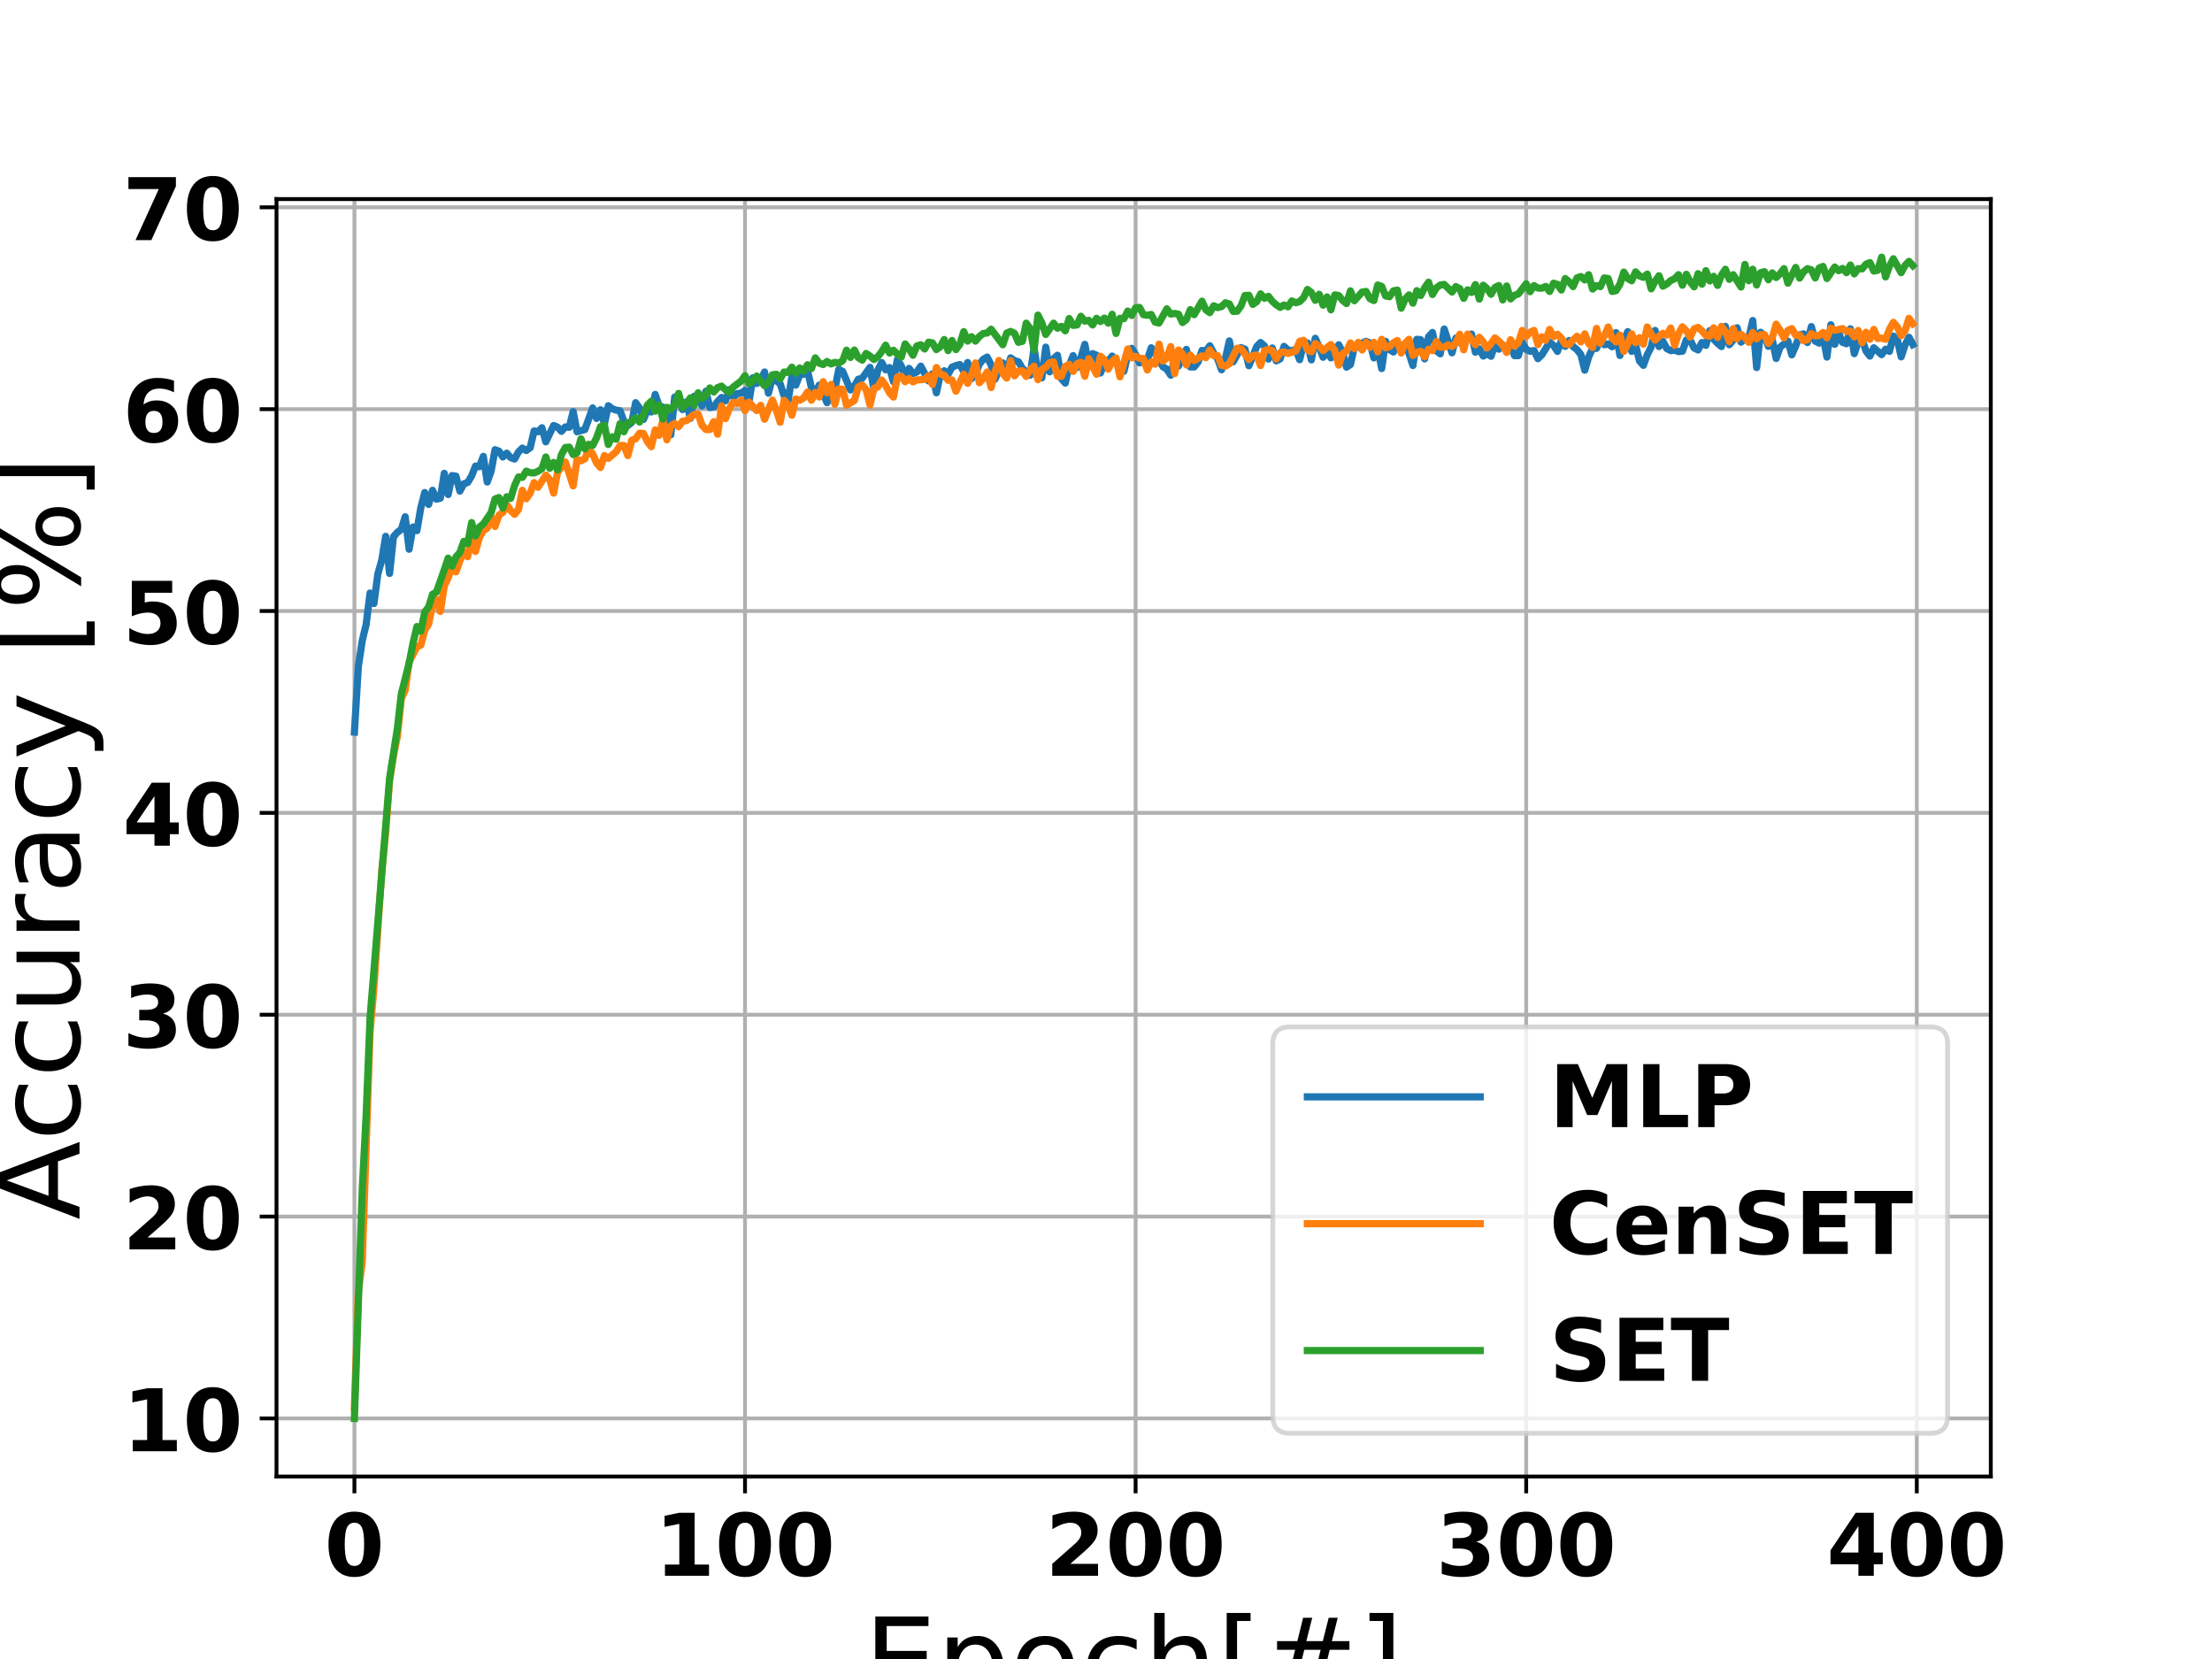 <?xml version="1.0" encoding="utf-8" standalone="no"?>
<!DOCTYPE svg PUBLIC "-//W3C//DTD SVG 1.1//EN"
  "http://www.w3.org/Graphics/SVG/1.1/DTD/svg11.dtd">
<!-- Created with matplotlib (https://matplotlib.org/) -->
<svg height="345.6pt" version="1.1" viewBox="0 0 460.8 345.6" width="460.8pt" xmlns="http://www.w3.org/2000/svg" xmlns:xlink="http://www.w3.org/1999/xlink">
 <defs>
  <style type="text/css">
*{stroke-linecap:butt;stroke-linejoin:round;}
  </style>
 </defs>
 <g id="figure_1">
  <g id="patch_1">
   <path d="M 0 345.6 
L 460.8 345.6 
L 460.8 0 
L 0 0 
z
" style="fill:#ffffff;"/>
  </g>
  <g id="axes_1">
   <g id="patch_2">
    <path d="M 57.6 307.584 
L 414.72 307.584 
L 414.72 41.472 
L 57.6 41.472 
z
" style="fill:#ffffff;"/>
   </g>
   <g id="matplotlib.axis_1">
    <g id="xtick_1">
     <g id="line2d_1">
      <path clip-path="url(#p69443c803a)" d="M 73.833 307.584 
L 73.833 41.472 
" style="fill:none;stroke:#b0b0b0;stroke-linecap:square;stroke-width:0.8;"/>
     </g>
     <g id="line2d_2">
      <defs>
       <path d="M 0 0 
L 0 3.5 
" id="m9cb39e1dfe" style="stroke:#000000;stroke-width:0.8;"/>
      </defs>
      <g>
       <use style="stroke:#000000;stroke-width:0.8;" x="73.833" xlink:href="#m9cb39e1dfe" y="307.584"/>
      </g>
     </g>
     <g id="text_1">
      <!-- 0 -->
      <defs>
       <path d="M 46 36.531 
Q 46 50.203 43.438 55.781 
Q 40.875 61.375 34.812 61.375 
Q 28.766 61.375 26.172 55.781 
Q 23.578 50.203 23.578 36.531 
Q 23.578 22.703 26.172 17.031 
Q 28.766 11.375 34.812 11.375 
Q 40.828 11.375 43.406 17.031 
Q 46 22.703 46 36.531 
z
M 64.797 36.375 
Q 64.797 18.266 56.984 8.422 
Q 49.172 -1.422 34.812 -1.422 
Q 20.406 -1.422 12.594 8.422 
Q 4.781 18.266 4.781 36.375 
Q 4.781 54.547 12.594 64.375 
Q 20.406 74.219 34.812 74.219 
Q 49.172 74.219 56.984 64.375 
Q 64.797 54.547 64.797 36.375 
z
" id="DejaVuSans-Bold-48"/>
      </defs>
      <g transform="translate(67.571 328.261)scale(0.18 -0.18)">
       <use xlink:href="#DejaVuSans-Bold-48"/>
      </g>
     </g>
    </g>
    <g id="xtick_2">
     <g id="line2d_3">
      <path clip-path="url(#p69443c803a)" d="M 155.2 307.584 
L 155.2 41.472 
" style="fill:none;stroke:#b0b0b0;stroke-linecap:square;stroke-width:0.8;"/>
     </g>
     <g id="line2d_4">
      <g>
       <use style="stroke:#000000;stroke-width:0.8;" x="155.2" xlink:href="#m9cb39e1dfe" y="307.584"/>
      </g>
     </g>
     <g id="text_2">
      <!-- 100 -->
      <defs>
       <path d="M 11.719 12.984 
L 28.328 12.984 
L 28.328 60.109 
L 11.281 56.594 
L 11.281 69.391 
L 28.219 72.906 
L 46.094 72.906 
L 46.094 12.984 
L 62.703 12.984 
L 62.703 0 
L 11.719 0 
z
" id="DejaVuSans-Bold-49"/>
      </defs>
      <g transform="translate(136.414 328.261)scale(0.18 -0.18)">
       <use xlink:href="#DejaVuSans-Bold-49"/>
       <use x="69.58" xlink:href="#DejaVuSans-Bold-48"/>
       <use x="139.16" xlink:href="#DejaVuSans-Bold-48"/>
      </g>
     </g>
    </g>
    <g id="xtick_3">
     <g id="line2d_5">
      <path clip-path="url(#p69443c803a)" d="M 236.567 307.584 
L 236.567 41.472 
" style="fill:none;stroke:#b0b0b0;stroke-linecap:square;stroke-width:0.8;"/>
     </g>
     <g id="line2d_6">
      <g>
       <use style="stroke:#000000;stroke-width:0.8;" x="236.567" xlink:href="#m9cb39e1dfe" y="307.584"/>
      </g>
     </g>
     <g id="text_3">
      <!-- 200 -->
      <defs>
       <path d="M 28.812 13.812 
L 60.891 13.812 
L 60.891 0 
L 7.906 0 
L 7.906 13.812 
L 34.516 37.312 
Q 38.094 40.531 39.797 43.609 
Q 41.5 46.688 41.5 50 
Q 41.5 55.125 38.062 58.25 
Q 34.625 61.375 28.906 61.375 
Q 24.516 61.375 19.281 59.5 
Q 14.062 57.625 8.109 53.906 
L 8.109 69.922 
Q 14.453 72.016 20.656 73.109 
Q 26.859 74.219 32.812 74.219 
Q 45.906 74.219 53.156 68.453 
Q 60.406 62.703 60.406 52.391 
Q 60.406 46.438 57.328 41.281 
Q 54.25 36.141 44.391 27.484 
z
" id="DejaVuSans-Bold-50"/>
      </defs>
      <g transform="translate(217.781 328.261)scale(0.18 -0.18)">
       <use xlink:href="#DejaVuSans-Bold-50"/>
       <use x="69.58" xlink:href="#DejaVuSans-Bold-48"/>
       <use x="139.16" xlink:href="#DejaVuSans-Bold-48"/>
      </g>
     </g>
    </g>
    <g id="xtick_4">
     <g id="line2d_7">
      <path clip-path="url(#p69443c803a)" d="M 317.934 307.584 
L 317.934 41.472 
" style="fill:none;stroke:#b0b0b0;stroke-linecap:square;stroke-width:0.8;"/>
     </g>
     <g id="line2d_8">
      <g>
       <use style="stroke:#000000;stroke-width:0.8;" x="317.934" xlink:href="#m9cb39e1dfe" y="307.584"/>
      </g>
     </g>
     <g id="text_4">
      <!-- 300 -->
      <defs>
       <path d="M 46.578 39.312 
Q 53.953 37.406 57.781 32.688 
Q 61.625 27.984 61.625 20.703 
Q 61.625 9.859 53.312 4.219 
Q 45.016 -1.422 29.109 -1.422 
Q 23.484 -1.422 17.844 -0.516 
Q 12.203 0.391 6.688 2.203 
L 6.688 16.703 
Q 11.969 14.062 17.156 12.719 
Q 22.359 11.375 27.391 11.375 
Q 34.859 11.375 38.844 13.953 
Q 42.828 16.547 42.828 21.391 
Q 42.828 26.375 38.75 28.938 
Q 34.672 31.5 26.703 31.5 
L 19.188 31.5 
L 19.188 43.609 
L 27.094 43.609 
Q 34.188 43.609 37.641 45.828 
Q 41.109 48.047 41.109 52.594 
Q 41.109 56.781 37.734 59.078 
Q 34.375 61.375 28.219 61.375 
Q 23.688 61.375 19.047 60.344 
Q 14.406 59.328 9.812 57.328 
L 9.812 71.094 
Q 15.375 72.656 20.844 73.438 
Q 26.312 74.219 31.594 74.219 
Q 45.797 74.219 52.844 69.547 
Q 59.906 64.891 59.906 55.516 
Q 59.906 49.125 56.531 45.047 
Q 53.172 40.969 46.578 39.312 
z
" id="DejaVuSans-Bold-51"/>
      </defs>
      <g transform="translate(299.148 328.261)scale(0.18 -0.18)">
       <use xlink:href="#DejaVuSans-Bold-51"/>
       <use x="69.58" xlink:href="#DejaVuSans-Bold-48"/>
       <use x="139.16" xlink:href="#DejaVuSans-Bold-48"/>
      </g>
     </g>
    </g>
    <g id="xtick_5">
     <g id="line2d_9">
      <path clip-path="url(#p69443c803a)" d="M 399.301 307.584 
L 399.301 41.472 
" style="fill:none;stroke:#b0b0b0;stroke-linecap:square;stroke-width:0.8;"/>
     </g>
     <g id="line2d_10">
      <g>
       <use style="stroke:#000000;stroke-width:0.8;" x="399.301" xlink:href="#m9cb39e1dfe" y="307.584"/>
      </g>
     </g>
     <g id="text_5">
      <!-- 400 -->
      <defs>
       <path d="M 36.812 57.422 
L 16.219 26.906 
L 36.812 26.906 
z
M 33.688 72.906 
L 54.594 72.906 
L 54.594 26.906 
L 64.984 26.906 
L 64.984 13.281 
L 54.594 13.281 
L 54.594 0 
L 36.812 0 
L 36.812 13.281 
L 4.5 13.281 
L 4.5 29.391 
z
" id="DejaVuSans-Bold-52"/>
      </defs>
      <g transform="translate(380.515 328.261)scale(0.18 -0.18)">
       <use xlink:href="#DejaVuSans-Bold-52"/>
       <use x="69.58" xlink:href="#DejaVuSans-Bold-48"/>
       <use x="139.16" xlink:href="#DejaVuSans-Bold-48"/>
      </g>
     </g>
    </g>
    <g id="text_6">
     <!-- Epoch[#] -->
     <defs>
      <path d="M 9.812 72.906 
L 55.906 72.906 
L 55.906 64.594 
L 19.672 64.594 
L 19.672 43.016 
L 54.391 43.016 
L 54.391 34.719 
L 19.672 34.719 
L 19.672 8.297 
L 56.781 8.297 
L 56.781 0 
L 9.812 0 
z
" id="DejaVuSans-69"/>
      <path d="M 18.109 8.203 
L 18.109 -20.797 
L 9.078 -20.797 
L 9.078 54.688 
L 18.109 54.688 
L 18.109 46.391 
Q 20.953 51.266 25.266 53.625 
Q 29.594 56 35.594 56 
Q 45.562 56 51.781 48.094 
Q 58.016 40.188 58.016 27.297 
Q 58.016 14.406 51.781 6.484 
Q 45.562 -1.422 35.594 -1.422 
Q 29.594 -1.422 25.266 0.953 
Q 20.953 3.328 18.109 8.203 
z
M 48.688 27.297 
Q 48.688 37.203 44.609 42.844 
Q 40.531 48.484 33.406 48.484 
Q 26.266 48.484 22.188 42.844 
Q 18.109 37.203 18.109 27.297 
Q 18.109 17.391 22.188 11.75 
Q 26.266 6.109 33.406 6.109 
Q 40.531 6.109 44.609 11.75 
Q 48.688 17.391 48.688 27.297 
z
" id="DejaVuSans-112"/>
      <path d="M 30.609 48.391 
Q 23.391 48.391 19.188 42.75 
Q 14.984 37.109 14.984 27.297 
Q 14.984 17.484 19.156 11.844 
Q 23.344 6.203 30.609 6.203 
Q 37.797 6.203 41.984 11.859 
Q 46.188 17.531 46.188 27.297 
Q 46.188 37.016 41.984 42.703 
Q 37.797 48.391 30.609 48.391 
z
M 30.609 56 
Q 42.328 56 49.016 48.375 
Q 55.719 40.766 55.719 27.297 
Q 55.719 13.875 49.016 6.219 
Q 42.328 -1.422 30.609 -1.422 
Q 18.844 -1.422 12.172 6.219 
Q 5.516 13.875 5.516 27.297 
Q 5.516 40.766 12.172 48.375 
Q 18.844 56 30.609 56 
z
" id="DejaVuSans-111"/>
      <path d="M 48.781 52.594 
L 48.781 44.188 
Q 44.969 46.297 41.141 47.344 
Q 37.312 48.391 33.406 48.391 
Q 24.656 48.391 19.812 42.844 
Q 14.984 37.312 14.984 27.297 
Q 14.984 17.281 19.812 11.734 
Q 24.656 6.203 33.406 6.203 
Q 37.312 6.203 41.141 7.25 
Q 44.969 8.297 48.781 10.406 
L 48.781 2.094 
Q 45.016 0.344 40.984 -0.531 
Q 36.969 -1.422 32.422 -1.422 
Q 20.062 -1.422 12.781 6.344 
Q 5.516 14.109 5.516 27.297 
Q 5.516 40.672 12.859 48.328 
Q 20.219 56 33.016 56 
Q 37.156 56 41.109 55.141 
Q 45.062 54.297 48.781 52.594 
z
" id="DejaVuSans-99"/>
      <path d="M 54.891 33.016 
L 54.891 0 
L 45.906 0 
L 45.906 32.719 
Q 45.906 40.484 42.875 44.328 
Q 39.844 48.188 33.797 48.188 
Q 26.516 48.188 22.312 43.547 
Q 18.109 38.922 18.109 30.906 
L 18.109 0 
L 9.078 0 
L 9.078 75.984 
L 18.109 75.984 
L 18.109 46.188 
Q 21.344 51.125 25.703 53.562 
Q 30.078 56 35.797 56 
Q 45.219 56 50.047 50.172 
Q 54.891 44.344 54.891 33.016 
z
" id="DejaVuSans-104"/>
      <path d="M 8.594 75.984 
L 29.297 75.984 
L 29.297 69 
L 17.578 69 
L 17.578 -6.203 
L 29.297 -6.203 
L 29.297 -13.188 
L 8.594 -13.188 
z
" id="DejaVuSans-91"/>
      <path d="M 51.125 44 
L 36.922 44 
L 32.812 27.688 
L 47.125 27.688 
z
M 43.797 71.781 
L 38.719 51.516 
L 52.984 51.516 
L 58.109 71.781 
L 65.922 71.781 
L 60.891 51.516 
L 76.125 51.516 
L 76.125 44 
L 58.984 44 
L 54.984 27.688 
L 70.516 27.688 
L 70.516 20.219 
L 53.078 20.219 
L 48 0 
L 40.188 0 
L 45.219 20.219 
L 30.906 20.219 
L 25.875 0 
L 18.016 0 
L 23.094 20.219 
L 7.719 20.219 
L 7.719 27.688 
L 24.906 27.688 
L 29 44 
L 13.281 44 
L 13.281 51.516 
L 30.906 51.516 
L 35.891 71.781 
z
" id="DejaVuSans-35"/>
      <path d="M 30.422 75.984 
L 30.422 -13.188 
L 9.719 -13.188 
L 9.719 -6.203 
L 21.391 -6.203 
L 21.391 69 
L 9.719 69 
L 9.719 75.984 
z
" id="DejaVuSans-93"/>
     </defs>
     <g transform="translate(179.994 354.241)scale(0.24 -0.24)">
      <use xlink:href="#DejaVuSans-69"/>
      <use x="63.184" xlink:href="#DejaVuSans-112"/>
      <use x="126.66" xlink:href="#DejaVuSans-111"/>
      <use x="187.842" xlink:href="#DejaVuSans-99"/>
      <use x="242.822" xlink:href="#DejaVuSans-104"/>
      <use x="306.201" xlink:href="#DejaVuSans-91"/>
      <use x="345.215" xlink:href="#DejaVuSans-35"/>
      <use x="429.004" xlink:href="#DejaVuSans-93"/>
     </g>
    </g>
   </g>
   <g id="matplotlib.axis_2">
    <g id="ytick_1">
     <g id="line2d_11">
      <path clip-path="url(#p69443c803a)" d="M 57.6 295.488 
L 414.72 295.488 
" style="fill:none;stroke:#b0b0b0;stroke-linecap:square;stroke-width:0.8;"/>
     </g>
     <g id="line2d_12">
      <defs>
       <path d="M 0 0 
L -3.5 0 
" id="m681d3b49aa" style="stroke:#000000;stroke-width:0.8;"/>
      </defs>
      <g>
       <use style="stroke:#000000;stroke-width:0.8;" x="57.6" xlink:href="#m681d3b49aa" y="295.488"/>
      </g>
     </g>
     <g id="text_7">
      <!-- 10 -->
      <g transform="translate(25.552 302.327)scale(0.18 -0.18)">
       <use xlink:href="#DejaVuSans-Bold-49"/>
       <use x="69.58" xlink:href="#DejaVuSans-Bold-48"/>
      </g>
     </g>
    </g>
    <g id="ytick_2">
     <g id="line2d_13">
      <path clip-path="url(#p69443c803a)" d="M 57.6 253.437 
L 414.72 253.437 
" style="fill:none;stroke:#b0b0b0;stroke-linecap:square;stroke-width:0.8;"/>
     </g>
     <g id="line2d_14">
      <g>
       <use style="stroke:#000000;stroke-width:0.8;" x="57.6" xlink:href="#m681d3b49aa" y="253.437"/>
      </g>
     </g>
     <g id="text_8">
      <!-- 20 -->
      <g transform="translate(25.552 260.275)scale(0.18 -0.18)">
       <use xlink:href="#DejaVuSans-Bold-50"/>
       <use x="69.58" xlink:href="#DejaVuSans-Bold-48"/>
      </g>
     </g>
    </g>
    <g id="ytick_3">
     <g id="line2d_15">
      <path clip-path="url(#p69443c803a)" d="M 57.6 211.386 
L 414.72 211.386 
" style="fill:none;stroke:#b0b0b0;stroke-linecap:square;stroke-width:0.8;"/>
     </g>
     <g id="line2d_16">
      <g>
       <use style="stroke:#000000;stroke-width:0.8;" x="57.6" xlink:href="#m681d3b49aa" y="211.386"/>
      </g>
     </g>
     <g id="text_9">
      <!-- 30 -->
      <g transform="translate(25.552 218.224)scale(0.18 -0.18)">
       <use xlink:href="#DejaVuSans-Bold-51"/>
       <use x="69.58" xlink:href="#DejaVuSans-Bold-48"/>
      </g>
     </g>
    </g>
    <g id="ytick_4">
     <g id="line2d_17">
      <path clip-path="url(#p69443c803a)" d="M 57.6 169.335 
L 414.72 169.335 
" style="fill:none;stroke:#b0b0b0;stroke-linecap:square;stroke-width:0.8;"/>
     </g>
     <g id="line2d_18">
      <g>
       <use style="stroke:#000000;stroke-width:0.8;" x="57.6" xlink:href="#m681d3b49aa" y="169.335"/>
      </g>
     </g>
     <g id="text_10">
      <!-- 40 -->
      <g transform="translate(25.552 176.173)scale(0.18 -0.18)">
       <use xlink:href="#DejaVuSans-Bold-52"/>
       <use x="69.58" xlink:href="#DejaVuSans-Bold-48"/>
      </g>
     </g>
    </g>
    <g id="ytick_5">
     <g id="line2d_19">
      <path clip-path="url(#p69443c803a)" d="M 57.6 127.284 
L 414.72 127.284 
" style="fill:none;stroke:#b0b0b0;stroke-linecap:square;stroke-width:0.8;"/>
     </g>
     <g id="line2d_20">
      <g>
       <use style="stroke:#000000;stroke-width:0.8;" x="57.6" xlink:href="#m681d3b49aa" y="127.284"/>
      </g>
     </g>
     <g id="text_11">
      <!-- 50 -->
      <defs>
       <path d="M 10.594 72.906 
L 57.328 72.906 
L 57.328 59.078 
L 25.594 59.078 
L 25.594 47.797 
Q 27.734 48.391 29.906 48.703 
Q 32.078 49.031 34.422 49.031 
Q 47.75 49.031 55.172 42.359 
Q 62.594 35.688 62.594 23.781 
Q 62.594 11.969 54.516 5.266 
Q 46.438 -1.422 32.078 -1.422 
Q 25.875 -1.422 19.797 -0.219 
Q 13.719 0.984 7.719 3.422 
L 7.719 18.219 
Q 13.672 14.797 19.016 13.078 
Q 24.359 11.375 29.109 11.375 
Q 35.938 11.375 39.859 14.719 
Q 43.797 18.062 43.797 23.781 
Q 43.797 29.547 39.859 32.859 
Q 35.938 36.188 29.109 36.188 
Q 25.047 36.188 20.453 35.125 
Q 15.875 34.078 10.594 31.891 
z
" id="DejaVuSans-Bold-53"/>
      </defs>
      <g transform="translate(25.552 134.122)scale(0.18 -0.18)">
       <use xlink:href="#DejaVuSans-Bold-53"/>
       <use x="69.58" xlink:href="#DejaVuSans-Bold-48"/>
      </g>
     </g>
    </g>
    <g id="ytick_6">
     <g id="line2d_21">
      <path clip-path="url(#p69443c803a)" d="M 57.6 85.232 
L 414.72 85.232 
" style="fill:none;stroke:#b0b0b0;stroke-linecap:square;stroke-width:0.8;"/>
     </g>
     <g id="line2d_22">
      <g>
       <use style="stroke:#000000;stroke-width:0.8;" x="57.6" xlink:href="#m681d3b49aa" y="85.232"/>
      </g>
     </g>
     <g id="text_12">
      <!-- 60 -->
      <defs>
       <path d="M 36.188 35.984 
Q 31.25 35.984 28.781 32.781 
Q 26.312 29.594 26.312 23.188 
Q 26.312 16.797 28.781 13.594 
Q 31.25 10.406 36.188 10.406 
Q 41.156 10.406 43.625 13.594 
Q 46.094 16.797 46.094 23.188 
Q 46.094 29.594 43.625 32.781 
Q 41.156 35.984 36.188 35.984 
z
M 59.422 71 
L 59.422 57.516 
Q 54.781 59.719 50.672 60.766 
Q 46.578 61.812 42.672 61.812 
Q 34.281 61.812 29.594 57.141 
Q 24.906 52.484 24.125 43.312 
Q 27.344 45.703 31.094 46.891 
Q 34.859 48.094 39.312 48.094 
Q 50.484 48.094 57.344 41.547 
Q 64.203 35.016 64.203 24.422 
Q 64.203 12.703 56.531 5.641 
Q 48.875 -1.422 35.984 -1.422 
Q 21.781 -1.422 13.984 8.172 
Q 6.203 17.781 6.203 35.406 
Q 6.203 53.469 15.312 63.797 
Q 24.422 74.125 40.281 74.125 
Q 45.312 74.125 50.047 73.344 
Q 54.781 72.562 59.422 71 
z
" id="DejaVuSans-Bold-54"/>
      </defs>
      <g transform="translate(25.552 92.071)scale(0.18 -0.18)">
       <use xlink:href="#DejaVuSans-Bold-54"/>
       <use x="69.58" xlink:href="#DejaVuSans-Bold-48"/>
      </g>
     </g>
    </g>
    <g id="ytick_7">
     <g id="line2d_23">
      <path clip-path="url(#p69443c803a)" d="M 57.6 43.181 
L 414.72 43.181 
" style="fill:none;stroke:#b0b0b0;stroke-linecap:square;stroke-width:0.8;"/>
     </g>
     <g id="line2d_24">
      <g>
       <use style="stroke:#000000;stroke-width:0.8;" x="57.6" xlink:href="#m681d3b49aa" y="43.181"/>
      </g>
     </g>
     <g id="text_13">
      <!-- 70 -->
      <defs>
       <path d="M 6.688 72.906 
L 61.625 72.906 
L 61.625 62.312 
L 33.203 0 
L 14.891 0 
L 41.797 59.078 
L 6.688 59.078 
z
" id="DejaVuSans-Bold-55"/>
      </defs>
      <g transform="translate(25.552 50.02)scale(0.18 -0.18)">
       <use xlink:href="#DejaVuSans-Bold-55"/>
       <use x="69.58" xlink:href="#DejaVuSans-Bold-48"/>
      </g>
     </g>
    </g>
    <g id="text_14">
     <!-- Accuracy [%] -->
     <defs>
      <path d="M 34.188 63.188 
L 20.797 26.906 
L 47.609 26.906 
z
M 28.609 72.906 
L 39.797 72.906 
L 67.578 0 
L 57.328 0 
L 50.688 18.703 
L 17.828 18.703 
L 11.188 0 
L 0.781 0 
z
" id="DejaVuSans-65"/>
      <path d="M 8.5 21.578 
L 8.5 54.688 
L 17.484 54.688 
L 17.484 21.922 
Q 17.484 14.156 20.5 10.266 
Q 23.531 6.391 29.594 6.391 
Q 36.859 6.391 41.078 11.031 
Q 45.312 15.672 45.312 23.688 
L 45.312 54.688 
L 54.297 54.688 
L 54.297 0 
L 45.312 0 
L 45.312 8.406 
Q 42.047 3.422 37.719 1 
Q 33.406 -1.422 27.688 -1.422 
Q 18.266 -1.422 13.375 4.438 
Q 8.5 10.297 8.5 21.578 
z
M 31.109 56 
z
" id="DejaVuSans-117"/>
      <path d="M 41.109 46.297 
Q 39.594 47.172 37.812 47.578 
Q 36.031 48 33.891 48 
Q 26.266 48 22.188 43.047 
Q 18.109 38.094 18.109 28.812 
L 18.109 0 
L 9.078 0 
L 9.078 54.688 
L 18.109 54.688 
L 18.109 46.188 
Q 20.953 51.172 25.484 53.578 
Q 30.031 56 36.531 56 
Q 37.453 56 38.578 55.875 
Q 39.703 55.766 41.062 55.516 
z
" id="DejaVuSans-114"/>
      <path d="M 34.281 27.484 
Q 23.391 27.484 19.188 25 
Q 14.984 22.516 14.984 16.5 
Q 14.984 11.719 18.141 8.906 
Q 21.297 6.109 26.703 6.109 
Q 34.188 6.109 38.703 11.406 
Q 43.219 16.703 43.219 25.484 
L 43.219 27.484 
z
M 52.203 31.203 
L 52.203 0 
L 43.219 0 
L 43.219 8.297 
Q 40.141 3.328 35.547 0.953 
Q 30.953 -1.422 24.312 -1.422 
Q 15.922 -1.422 10.953 3.297 
Q 6 8.016 6 15.922 
Q 6 25.141 12.172 29.828 
Q 18.359 34.516 30.609 34.516 
L 43.219 34.516 
L 43.219 35.406 
Q 43.219 41.609 39.141 45 
Q 35.062 48.391 27.688 48.391 
Q 23 48.391 18.547 47.266 
Q 14.109 46.141 10.016 43.891 
L 10.016 52.203 
Q 14.938 54.109 19.578 55.047 
Q 24.219 56 28.609 56 
Q 40.484 56 46.344 49.844 
Q 52.203 43.703 52.203 31.203 
z
" id="DejaVuSans-97"/>
      <path d="M 32.172 -5.078 
Q 28.375 -14.844 24.75 -17.812 
Q 21.141 -20.797 15.094 -20.797 
L 7.906 -20.797 
L 7.906 -13.281 
L 13.188 -13.281 
Q 16.891 -13.281 18.938 -11.516 
Q 21 -9.766 23.484 -3.219 
L 25.094 0.875 
L 2.984 54.688 
L 12.5 54.688 
L 29.594 11.922 
L 46.688 54.688 
L 56.203 54.688 
z
" id="DejaVuSans-121"/>
      <path id="DejaVuSans-32"/>
      <path d="M 72.703 32.078 
Q 68.453 32.078 66.031 28.469 
Q 63.625 24.859 63.625 18.406 
Q 63.625 12.062 66.031 8.422 
Q 68.453 4.781 72.703 4.781 
Q 76.859 4.781 79.266 8.422 
Q 81.688 12.062 81.688 18.406 
Q 81.688 24.812 79.266 28.438 
Q 76.859 32.078 72.703 32.078 
z
M 72.703 38.281 
Q 80.422 38.281 84.953 32.906 
Q 89.5 27.547 89.5 18.406 
Q 89.5 9.281 84.938 3.922 
Q 80.375 -1.422 72.703 -1.422 
Q 64.891 -1.422 60.344 3.922 
Q 55.812 9.281 55.812 18.406 
Q 55.812 27.594 60.375 32.938 
Q 64.938 38.281 72.703 38.281 
z
M 22.312 68.016 
Q 18.109 68.016 15.688 64.375 
Q 13.281 60.75 13.281 54.391 
Q 13.281 47.953 15.672 44.328 
Q 18.062 40.719 22.312 40.719 
Q 26.562 40.719 28.969 44.328 
Q 31.391 47.953 31.391 54.391 
Q 31.391 60.688 28.953 64.344 
Q 26.516 68.016 22.312 68.016 
z
M 66.406 74.219 
L 74.219 74.219 
L 28.609 -1.422 
L 20.797 -1.422 
z
M 22.312 74.219 
Q 30.031 74.219 34.609 68.875 
Q 39.203 63.531 39.203 54.391 
Q 39.203 45.172 34.641 39.844 
Q 30.078 34.516 22.312 34.516 
Q 14.547 34.516 10.031 39.859 
Q 5.516 45.219 5.516 54.391 
Q 5.516 63.484 10.047 68.844 
Q 14.594 74.219 22.312 74.219 
z
" id="DejaVuSans-37"/>
     </defs>
     <g transform="translate(16.561 254.103)rotate(-90)scale(0.24 -0.24)">
      <use xlink:href="#DejaVuSans-65"/>
      <use x="68.393" xlink:href="#DejaVuSans-99"/>
      <use x="123.373" xlink:href="#DejaVuSans-99"/>
      <use x="178.354" xlink:href="#DejaVuSans-117"/>
      <use x="241.732" xlink:href="#DejaVuSans-114"/>
      <use x="282.846" xlink:href="#DejaVuSans-97"/>
      <use x="344.125" xlink:href="#DejaVuSans-99"/>
      <use x="399.105" xlink:href="#DejaVuSans-121"/>
      <use x="458.285" xlink:href="#DejaVuSans-32"/>
      <use x="490.072" xlink:href="#DejaVuSans-91"/>
      <use x="529.086" xlink:href="#DejaVuSans-37"/>
      <use x="624.105" xlink:href="#DejaVuSans-93"/>
     </g>
    </g>
   </g>
   <g id="line2d_25">
    <path clip-path="url(#p69443c803a)" d="M 73.833 152.514 
L 74.646 138.89 
L 75.46 133.465 
L 76.274 130.101 
L 77.087 123.541 
L 77.901 125.728 
L 78.715 119.546 
L 79.528 116.687 
L 80.342 111.725 
L 81.156 119.462 
L 81.969 111.809 
L 82.783 110.884 
L 83.597 110.295 
L 84.41 107.646 
L 85.224 114.416 
L 86.038 109.79 
L 86.851 110.547 
L 87.665 105.753 
L 88.479 102.6 
L 89.292 105.081 
L 90.106 102.137 
L 90.92 103.987 
L 91.733 103.777 
L 92.547 98.605 
L 93.361 103.02 
L 94.174 99.067 
L 94.988 99.193 
L 95.802 102.305 
L 96.616 100.791 
L 97.429 100.497 
L 98.243 99.151 
L 99.057 97.091 
L 99.87 97.217 
L 100.684 95.072 
L 101.498 100.413 
L 102.311 98.142 
L 103.125 93.685 
L 103.939 93.979 
L 104.752 95.199 
L 105.566 94.4 
L 106.38 95.325 
L 107.193 95.619 
L 108.007 94.147 
L 108.821 93.348 
L 109.634 93.853 
L 110.448 93.264 
L 111.262 89.774 
L 112.075 89.942 
L 112.889 89.101 
L 113.703 92.045 
L 115.33 88.639 
L 116.144 88.975 
L 116.957 89.858 
L 117.771 88.933 
L 118.585 89.017 
L 119.398 85.737 
L 120.212 89.942 
L 121.839 89.48 
L 123.467 84.98 
L 124.28 87.167 
L 125.094 85.359 
L 125.908 88.302 
L 126.721 84.518 
L 127.535 85.148 
L 128.349 85.443 
L 129.162 85.569 
L 129.976 87.756 
L 130.79 88.639 
L 131.603 88.008 
L 132.417 83.887 
L 133.231 85.022 
L 134.044 87.377 
L 134.858 85.485 
L 135.672 85.821 
L 136.485 82.163 
L 137.299 84.56 
L 138.113 84.812 
L 138.926 86.83 
L 139.74 90.573 
L 140.554 82.709 
L 141.367 82.751 
L 142.181 85.317 
L 142.995 83.719 
L 143.808 87.167 
L 144.622 82.541 
L 145.436 82.541 
L 146.249 84.56 
L 147.063 81.49 
L 147.877 84.896 
L 148.69 84.77 
L 149.504 83.635 
L 150.318 82.794 
L 151.131 83.508 
L 151.945 81.154 
L 152.759 82.751 
L 153.572 81.995 
L 154.386 81.91 
L 155.2 81.322 
L 156.013 83.761 
L 156.827 78.715 
L 157.641 79.892 
L 158.454 79.345 
L 159.268 77.495 
L 160.082 81.91 
L 160.895 78.715 
L 162.523 79.934 
L 163.336 82.457 
L 164.15 83.677 
L 164.964 78.42 
L 165.777 80.228 
L 166.591 78.126 
L 167.405 77.958 
L 168.219 77.201 
L 169.032 80.775 
L 169.846 81.742 
L 170.66 80.228 
L 172.287 83.887 
L 173.101 82.205 
L 173.914 81.111 
L 174.728 76.948 
L 175.542 77.369 
L 177.169 81.238 
L 177.983 80.439 
L 178.796 79.009 
L 179.61 78.799 
L 181.237 76.528 
L 182.051 81.154 
L 182.865 77.117 
L 183.678 75.519 
L 184.492 77.033 
L 185.306 76.57 
L 186.119 79.514 
L 186.933 74.93 
L 187.747 76.191 
L 188.56 78.883 
L 189.374 76.738 
L 190.188 77.831 
L 191.001 77.495 
L 191.815 76.276 
L 193.442 79.345 
L 194.256 77.874 
L 195.07 81.826 
L 195.883 78.084 
L 196.697 77.243 
L 197.511 77.958 
L 198.324 76.486 
L 199.138 76.149 
L 199.952 75.939 
L 200.765 77.411 
L 201.579 75.519 
L 202.393 78.883 
L 203.206 77.874 
L 204.02 75.855 
L 204.834 74.846 
L 205.647 74.383 
L 206.461 76.023 
L 207.275 79.009 
L 208.088 77.159 
L 208.902 75.603 
L 209.716 77.327 
L 210.529 74.551 
L 211.343 75.14 
L 212.157 75.35 
L 212.97 76.738 
L 214.598 78.168 
L 215.411 72.575 
L 216.225 77.537 
L 217.039 78.715 
L 217.852 72.323 
L 218.666 77.453 
L 219.48 74.72 
L 220.293 74.005 
L 221.107 78.883 
L 221.921 79.808 
L 222.734 76.107 
L 223.548 74.089 
L 224.362 76.57 
L 225.175 74.467 
L 225.989 71.734 
L 226.803 76.065 
L 227.616 73.668 
L 228.43 74.005 
L 229.244 77.705 
L 230.057 75.729 
L 230.871 75.224 
L 231.685 74.173 
L 232.498 75.182 
L 233.312 77.411 
L 234.126 77.369 
L 234.939 73.963 
L 235.753 72.575 
L 236.567 73.837 
L 237.381 75.603 
L 239.008 74.93 
L 239.822 72.449 
L 241.449 74.972 
L 242.263 76.402 
L 243.076 76.906 
L 243.89 78.168 
L 244.704 74.551 
L 245.517 76.234 
L 246.331 74.299 
L 247.145 72.785 
L 247.958 76.444 
L 248.772 76.444 
L 249.586 75.393 
L 250.399 72.996 
L 251.213 73.122 
L 252.027 72.028 
L 252.84 73.584 
L 253.654 74.762 
L 254.468 77.033 
L 255.281 74.636 
L 256.095 71.019 
L 256.909 75.35 
L 258.536 72.407 
L 259.35 72.743 
L 260.163 76.191 
L 261.791 72.197 
L 262.604 71.356 
L 263.418 72.07 
L 264.232 74.804 
L 265.045 72.491 
L 265.859 75.182 
L 266.673 74.762 
L 267.486 72.155 
L 268.3 72.912 
L 269.114 73.122 
L 269.927 72.743 
L 270.741 74.93 
L 271.555 71.692 
L 272.368 71.44 
L 273.182 74.972 
L 273.996 70.473 
L 274.809 72.281 
L 275.623 74.425 
L 276.437 73.164 
L 277.25 74.551 
L 278.064 73.584 
L 278.878 71.818 
L 279.691 73.416 
L 280.505 76.486 
L 281.319 75.939 
L 282.132 72.281 
L 282.946 72.323 
L 283.76 71.482 
L 284.573 71.103 
L 285.387 71.44 
L 286.201 74.551 
L 287.014 72.491 
L 287.828 76.78 
L 288.642 71.103 
L 289.455 72.827 
L 290.269 73.332 
L 291.083 71.566 
L 291.896 72.954 
L 292.71 71.566 
L 293.524 73.626 
L 294.337 76.149 
L 295.151 70.683 
L 295.965 70.767 
L 296.778 74.762 
L 297.592 70.136 
L 298.406 69.253 
L 299.219 73.08 
L 300.033 73.71 
L 300.847 68.538 
L 302.474 73.5 
L 303.288 70.43 
L 304.101 71.398 
L 304.915 70.557 
L 305.729 70.388 
L 306.543 69.589 
L 307.356 73.374 
L 308.17 72.659 
L 308.984 74.173 
L 309.797 73.71 
L 310.611 74.215 
L 311.425 71.86 
L 312.238 72.743 
L 313.052 71.86 
L 313.866 72.701 
L 314.679 71.986 
L 315.493 74.089 
L 316.307 74.089 
L 317.12 71.356 
L 317.934 72.785 
L 318.748 73.164 
L 319.561 73.038 
L 320.375 74.72 
L 321.189 73.921 
L 322.816 71.314 
L 323.63 71.944 
L 324.443 73.206 
L 325.257 70.935 
L 326.071 72.155 
L 326.884 70.935 
L 327.698 72.197 
L 328.512 72.827 
L 329.325 73.879 
L 330.139 77.117 
L 330.953 74.341 
L 331.766 72.575 
L 332.58 72.575 
L 333.394 70.851 
L 334.207 71.818 
L 335.021 71.65 
L 335.835 72.239 
L 336.648 69.295 
L 337.462 74.047 
L 338.276 70.977 
L 339.089 69.085 
L 339.903 73.206 
L 340.717 71.818 
L 341.53 75.182 
L 342.344 76.107 
L 343.158 73.879 
L 343.971 72.281 
L 344.785 68.833 
L 345.599 72.197 
L 346.412 71.103 
L 347.226 72.617 
L 348.04 73.038 
L 348.853 72.954 
L 349.667 73.248 
L 350.481 73.164 
L 351.294 70.809 
L 352.108 70.893 
L 352.922 72.491 
L 353.735 72.912 
L 354.549 71.356 
L 355.363 71.944 
L 356.176 68.875 
L 356.99 70.641 
L 357.804 71.524 
L 358.617 72.197 
L 359.431 67.992 
L 360.245 71.818 
L 361.058 70.851 
L 361.872 68.286 
L 362.686 71.272 
L 363.499 70.599 
L 364.313 70.388 
L 365.127 66.772 
L 365.94 76.57 
L 366.754 69.211 
L 367.568 69.926 
L 368.381 72.155 
L 369.195 70.767 
L 370.009 74.678 
L 370.822 72.323 
L 372.45 71.061 
L 373.263 73.921 
L 374.077 72.07 
L 374.891 69.758 
L 375.704 69.547 
L 376.518 71.356 
L 377.332 68.034 
L 378.146 71.061 
L 378.959 71.482 
L 379.773 70.052 
L 380.587 74.383 
L 381.4 67.655 
L 382.214 71.734 
L 383.028 69.379 
L 383.841 71.314 
L 384.655 71.608 
L 385.469 68.496 
L 386.282 73.668 
L 387.096 71.187 
L 387.91 70.725 
L 388.723 73.122 
L 389.537 74.173 
L 390.351 72.449 
L 391.978 73.879 
L 392.792 72.743 
L 393.605 73.206 
L 394.419 70.01 
L 395.233 70.683 
L 396.046 74.341 
L 396.86 71.86 
L 397.674 70.262 
L 398.487 71.776 
L 398.487 71.776 
" style="fill:none;stroke:#1f77b4;stroke-linecap:square;stroke-width:1.5;"/>
   </g>
   <g id="line2d_26">
    <path clip-path="url(#p69443c803a)" d="M 73.833 293.217 
L 74.646 269.206 
L 75.46 262.94 
L 77.087 215.086 
L 77.901 205.751 
L 79.528 181.361 
L 80.342 173.498 
L 81.156 162.607 
L 81.969 157.434 
L 82.783 153.397 
L 83.597 145.534 
L 84.41 143.81 
L 85.224 137.923 
L 86.851 134.727 
L 87.665 134.39 
L 88.479 131.278 
L 89.292 130.017 
L 90.106 125.812 
L 90.92 124.845 
L 91.733 127.368 
L 92.547 122.069 
L 93.361 120.345 
L 94.174 118.116 
L 94.988 119.126 
L 95.802 116.813 
L 96.616 115.005 
L 97.429 115.972 
L 98.243 112.187 
L 99.057 114.879 
L 99.87 111.977 
L 100.684 110.547 
L 101.498 110.001 
L 102.311 107.646 
L 103.125 109.664 
L 103.939 107.309 
L 104.752 106.763 
L 105.566 105.123 
L 106.38 106.342 
L 107.193 107.141 
L 108.007 106.132 
L 108.821 102.137 
L 109.634 103.903 
L 110.448 102.726 
L 111.262 100.539 
L 112.075 101.506 
L 113.703 98.983 
L 114.516 99.908 
L 115.33 102.726 
L 116.144 98.394 
L 117.771 96.25 
L 119.398 101.212 
L 120.212 95.703 
L 121.026 95.998 
L 121.839 95.577 
L 122.653 93.559 
L 123.467 94.568 
L 124.28 96.46 
L 125.094 97.385 
L 125.908 94.904 
L 126.721 95.493 
L 128.349 94.105 
L 129.162 92.802 
L 129.976 92.802 
L 130.79 94.904 
L 131.603 91.708 
L 132.417 91.414 
L 133.231 90.237 
L 134.044 90.279 
L 134.858 92.003 
L 135.672 93.054 
L 136.485 89.564 
L 137.299 90.699 
L 138.113 87.461 
L 138.926 91.624 
L 139.74 88.723 
L 140.554 88.218 
L 141.367 88.891 
L 142.181 87.756 
L 142.995 87.629 
L 144.622 86.326 
L 145.436 86.284 
L 146.249 88.597 
L 147.063 89.48 
L 147.877 89.48 
L 148.69 87.84 
L 149.504 90.447 
L 150.318 84.56 
L 151.131 87.209 
L 151.945 85.106 
L 152.759 83.803 
L 153.572 84.055 
L 154.386 83.382 
L 155.2 85.527 
L 156.013 83.761 
L 157.641 85.527 
L 158.454 84.434 
L 159.268 87.335 
L 160.895 83.34 
L 161.709 85.359 
L 162.523 87.966 
L 163.336 83.382 
L 164.15 84.307 
L 164.964 86.494 
L 165.777 83.13 
L 166.591 83.382 
L 167.405 82.92 
L 168.219 81.658 
L 169.032 83.382 
L 169.846 81.742 
L 170.66 82.709 
L 171.473 79.514 
L 172.287 81.826 
L 173.101 80.102 
L 173.914 84.223 
L 174.728 81.027 
L 175.542 81.111 
L 176.355 84.434 
L 177.983 83.424 
L 178.796 80.607 
L 179.61 80.186 
L 180.424 81.154 
L 181.237 84.391 
L 182.051 80.901 
L 182.865 80.607 
L 183.678 79.177 
L 184.492 80.313 
L 185.306 81.826 
L 186.119 82.709 
L 186.933 78.546 
L 187.747 78.378 
L 188.56 79.514 
L 189.374 78.841 
L 190.188 79.556 
L 191.001 79.135 
L 192.629 79.051 
L 193.442 78.252 
L 194.256 80.102 
L 195.07 76.57 
L 195.883 77.916 
L 196.697 78.168 
L 197.511 79.219 
L 198.324 79.177 
L 199.138 81.49 
L 200.765 77.958 
L 201.579 79.85 
L 202.393 78.084 
L 203.206 75.603 
L 204.02 79.724 
L 204.834 78.883 
L 205.647 77.495 
L 206.461 80.733 
L 207.275 77.453 
L 208.088 75.098 
L 208.902 77.831 
L 209.716 78.757 
L 210.529 75.14 
L 211.343 78.294 
L 212.157 77.327 
L 212.97 77.243 
L 213.784 78.42 
L 214.598 76.99 
L 215.411 76.276 
L 216.225 79.093 
L 217.039 76.948 
L 217.852 76.486 
L 218.666 75.561 
L 219.48 75.393 
L 220.293 78.378 
L 221.107 78.378 
L 221.921 76.36 
L 222.734 75.897 
L 223.548 77.369 
L 224.362 75.771 
L 225.175 75.477 
L 225.989 78.378 
L 226.803 74.72 
L 228.43 77.958 
L 229.244 74.215 
L 230.057 74.93 
L 230.871 76.906 
L 231.685 75.266 
L 232.498 74.594 
L 233.312 78.504 
L 234.939 72.701 
L 235.753 74.551 
L 236.567 74.215 
L 237.381 74.636 
L 238.194 74.678 
L 239.008 77.075 
L 239.822 75.393 
L 240.635 75.855 
L 241.449 71.692 
L 242.263 75.224 
L 243.076 74.551 
L 243.89 72.197 
L 244.704 77.831 
L 245.517 72.912 
L 246.331 73.71 
L 247.145 76.023 
L 247.958 73.963 
L 248.772 75.098 
L 250.399 74.131 
L 251.213 74.509 
L 252.027 72.912 
L 252.84 74.089 
L 253.654 74.089 
L 254.468 76.065 
L 255.281 76.276 
L 256.095 75.771 
L 257.722 72.533 
L 258.536 72.659 
L 260.163 74.888 
L 260.977 74.089 
L 261.791 73.963 
L 262.604 76.149 
L 263.418 73.038 
L 264.232 72.785 
L 265.045 73.038 
L 265.859 74.762 
L 266.673 73.458 
L 267.486 73.332 
L 268.3 73.626 
L 269.927 73.122 
L 270.741 71.103 
L 271.555 70.893 
L 272.368 72.869 
L 273.182 73.29 
L 273.996 71.566 
L 274.809 72.113 
L 275.623 73.038 
L 277.25 71.776 
L 278.064 73.038 
L 278.878 76.065 
L 279.691 73.71 
L 280.505 73.122 
L 281.319 71.44 
L 282.132 72.617 
L 282.946 71.314 
L 283.76 72.912 
L 284.573 71.272 
L 285.387 72.365 
L 286.201 71.314 
L 287.014 73.29 
L 287.828 70.683 
L 288.642 72.449 
L 289.455 72.197 
L 290.269 71.398 
L 291.083 70.935 
L 291.896 73.542 
L 292.71 71.524 
L 293.524 70.683 
L 294.337 74.047 
L 295.151 73.416 
L 295.965 73.164 
L 296.778 74.341 
L 297.592 72.743 
L 298.406 73.038 
L 299.219 71.145 
L 300.033 72.323 
L 300.847 72.323 
L 301.66 71.86 
L 302.474 72.155 
L 303.288 71.482 
L 304.101 69.632 
L 304.915 72.869 
L 305.729 69.589 
L 307.356 71.818 
L 308.17 70.262 
L 308.984 71.229 
L 309.797 72.491 
L 310.611 71.566 
L 311.425 70.388 
L 312.238 71.061 
L 313.052 71.902 
L 313.866 73.416 
L 314.679 70.767 
L 315.493 72.07 
L 316.307 71.398 
L 317.12 68.833 
L 317.934 70.094 
L 318.748 69.211 
L 319.561 68.833 
L 320.375 71.776 
L 321.189 70.178 
L 322.002 70.893 
L 322.816 68.622 
L 323.63 70.136 
L 324.443 69.632 
L 325.257 70.43 
L 326.071 71.692 
L 326.884 71.776 
L 327.698 70.809 
L 328.512 70.052 
L 329.325 71.229 
L 330.139 69.547 
L 330.953 71.566 
L 331.766 72.365 
L 332.58 68.412 
L 333.394 71.482 
L 334.207 70.01 
L 335.021 68.118 
L 335.835 70.473 
L 336.648 71.229 
L 337.462 69.8 
L 338.276 73.206 
L 339.089 71.65 
L 339.903 69.547 
L 340.717 71.398 
L 341.53 70.346 
L 342.344 71.692 
L 343.158 68.118 
L 343.971 69.632 
L 344.785 70.851 
L 345.599 70.052 
L 346.412 69.421 
L 347.226 69.8 
L 348.04 68.328 
L 348.853 71.944 
L 349.667 69.505 
L 350.481 68.076 
L 351.294 68.917 
L 352.108 70.22 
L 352.922 68.496 
L 353.735 68.202 
L 354.549 68.917 
L 355.363 69.884 
L 356.176 70.052 
L 356.99 68.286 
L 357.804 70.304 
L 358.617 67.992 
L 359.431 69.085 
L 360.245 71.145 
L 361.058 68.454 
L 361.872 70.599 
L 362.686 69.632 
L 363.499 70.304 
L 364.313 71.314 
L 365.127 69.253 
L 365.94 70.599 
L 366.754 69.716 
L 367.568 69.716 
L 368.381 71.524 
L 369.195 70.304 
L 370.009 67.529 
L 370.822 68.79 
L 371.636 70.388 
L 372.45 68.833 
L 373.263 68.454 
L 374.077 69.842 
L 374.891 69.758 
L 375.704 70.977 
L 376.518 70.767 
L 377.332 69.505 
L 378.146 69.968 
L 378.959 69.884 
L 379.773 69.253 
L 380.587 70.388 
L 381.4 68.37 
L 382.214 68.79 
L 383.841 68.454 
L 384.655 69.043 
L 385.469 68.959 
L 386.282 70.178 
L 387.096 68.833 
L 387.91 71.398 
L 388.723 69.211 
L 389.537 70.683 
L 390.351 68.622 
L 391.164 70.515 
L 391.978 70.43 
L 392.792 70.683 
L 393.605 68.622 
L 394.419 67.151 
L 395.233 68.076 
L 396.046 69.926 
L 396.86 68.917 
L 397.674 66.309 
L 398.487 67.445 
L 398.487 67.445 
" style="fill:none;stroke:#ff7f0e;stroke-linecap:square;stroke-width:1.5;"/>
   </g>
   <g id="line2d_27">
    <path clip-path="url(#p69443c803a)" d="M 73.833 295.488 
L 75.46 247.802 
L 76.274 232.285 
L 77.087 212.059 
L 81.156 162.144 
L 82.783 151.715 
L 83.597 144.567 
L 85.224 138.175 
L 86.038 133.97 
L 86.851 130.522 
L 87.665 131.489 
L 88.479 127.494 
L 89.292 126.443 
L 90.106 123.793 
L 90.92 123.331 
L 92.547 118.705 
L 93.361 116.266 
L 94.174 117.948 
L 94.988 116.014 
L 95.802 115.089 
L 96.616 112.776 
L 97.429 113.239 
L 98.243 108.865 
L 99.057 111.641 
L 99.87 109.79 
L 100.684 109.16 
L 102.311 106.763 
L 103.125 103.945 
L 103.939 103.651 
L 104.752 105.838 
L 105.566 103.483 
L 106.38 103.819 
L 107.193 101.17 
L 108.007 99.362 
L 108.821 99.446 
L 109.634 98.142 
L 110.448 98.479 
L 111.262 98.521 
L 112.075 98.184 
L 112.889 97.638 
L 113.703 95.199 
L 114.516 97.553 
L 115.33 96.334 
L 116.144 97.89 
L 116.957 94.694 
L 117.771 93.222 
L 118.585 93.138 
L 119.398 94.694 
L 120.212 94.316 
L 121.026 91.414 
L 121.839 93.517 
L 122.653 92.549 
L 123.467 92.802 
L 124.28 91.204 
L 125.094 88.891 
L 125.908 88.555 
L 126.721 92.591 
L 127.535 90.993 
L 128.349 91.498 
L 129.162 88.26 
L 129.976 89.942 
L 130.79 88.05 
L 131.603 87.84 
L 132.417 86.999 
L 133.231 87.924 
L 134.044 86.494 
L 134.858 84.391 
L 135.672 83.592 
L 136.485 85.653 
L 137.299 84.307 
L 138.113 87.335 
L 138.926 84.854 
L 139.74 85.232 
L 140.554 84.518 
L 141.367 81.952 
L 142.181 84.896 
L 142.995 84.181 
L 143.808 82.878 
L 144.622 84.434 
L 145.436 81.826 
L 146.249 82.962 
L 147.063 82.331 
L 147.877 80.817 
L 148.69 81.658 
L 149.504 80.733 
L 150.318 80.439 
L 151.131 81.196 
L 151.945 81.742 
L 152.759 80.607 
L 154.386 79.387 
L 155.2 78.252 
L 156.013 79.934 
L 156.827 79.471 
L 157.641 78.336 
L 159.268 80.355 
L 160.082 79.724 
L 160.895 78.084 
L 161.709 77.958 
L 162.523 78.925 
L 163.336 77.495 
L 164.15 77.579 
L 164.964 76.486 
L 165.777 77.747 
L 166.591 76.654 
L 167.405 77.327 
L 168.219 75.981 
L 169.032 76.78 
L 169.846 74.551 
L 170.66 75.645 
L 171.473 75.939 
L 172.287 75.308 
L 173.101 75.813 
L 173.914 75.477 
L 174.728 75.645 
L 175.542 75.14 
L 176.355 72.954 
L 177.169 74.467 
L 177.983 72.912 
L 178.796 74.509 
L 179.61 75.014 
L 180.424 73.626 
L 181.237 74.173 
L 182.051 74.888 
L 182.865 74.299 
L 183.678 73.248 
L 184.492 71.902 
L 185.306 73.542 
L 186.119 72.954 
L 186.933 73.753 
L 187.747 74.383 
L 188.56 71.65 
L 189.374 72.659 
L 190.188 74.005 
L 191.001 72.07 
L 191.815 71.818 
L 192.629 72.701 
L 193.442 71.272 
L 194.256 71.44 
L 195.07 72.827 
L 195.883 72.239 
L 196.697 70.725 
L 197.511 73.038 
L 198.324 70.935 
L 199.138 72.827 
L 199.952 71.734 
L 200.765 69.085 
L 201.579 71.061 
L 202.393 70.136 
L 203.206 71.061 
L 204.02 70.094 
L 204.834 69.463 
L 205.647 69.379 
L 206.461 68.58 
L 208.902 71.818 
L 209.716 69.379 
L 210.529 69.043 
L 211.343 69.421 
L 212.157 71.314 
L 212.97 71.103 
L 213.784 67.319 
L 214.598 68.412 
L 215.411 72.912 
L 216.225 65.637 
L 217.039 67.277 
L 217.852 69.674 
L 219.48 67.319 
L 220.293 68.37 
L 221.107 67.992 
L 221.921 68.917 
L 222.734 66.352 
L 223.548 67.781 
L 224.362 67.697 
L 225.175 65.889 
L 225.989 66.898 
L 226.803 66.73 
L 227.616 67.697 
L 228.43 66.309 
L 229.244 66.982 
L 230.057 66.267 
L 230.871 67.319 
L 231.685 65.468 
L 232.498 69.463 
L 233.312 66.309 
L 234.126 66.394 
L 234.939 64.796 
L 235.753 65.721 
L 236.567 64.123 
L 237.381 64.039 
L 238.194 65.553 
L 239.008 65.679 
L 239.822 65.511 
L 240.635 67.108 
L 241.449 67.277 
L 243.076 64.333 
L 243.89 65.426 
L 244.704 65.3 
L 245.517 65.468 
L 246.331 67.193 
L 247.145 66.562 
L 247.958 64.501 
L 248.772 65.553 
L 250.399 62.735 
L 251.213 64.543 
L 252.027 65.132 
L 252.84 63.702 
L 253.654 64.081 
L 254.468 63.871 
L 255.281 63.072 
L 256.095 63.324 
L 256.909 64.88 
L 257.722 64.838 
L 258.536 63.702 
L 259.35 61.558 
L 260.163 61.516 
L 260.977 63.408 
L 261.791 62.861 
L 262.604 61.221 
L 263.418 62.146 
L 264.232 61.726 
L 265.045 62.777 
L 265.859 63.492 
L 266.673 64.039 
L 267.486 63.534 
L 268.3 63.913 
L 269.114 62.693 
L 269.927 63.072 
L 270.741 62.819 
L 271.555 62.02 
L 272.368 60.296 
L 273.182 60.927 
L 273.996 62.567 
L 274.809 61.305 
L 275.623 63.576 
L 276.437 61.852 
L 277.25 64.543 
L 278.064 61.432 
L 278.878 61.558 
L 279.691 62.567 
L 280.505 63.24 
L 281.319 60.591 
L 282.132 62.651 
L 283.76 60.843 
L 284.573 60.717 
L 285.387 62.231 
L 286.201 62.609 
L 287.014 59.371 
L 287.828 59.665 
L 288.642 61.642 
L 289.455 61.81 
L 290.269 60.591 
L 291.083 60.422 
L 291.896 64.207 
L 292.71 62.315 
L 293.524 61.432 
L 294.337 63.156 
L 295.151 60.548 
L 295.965 61.558 
L 296.778 59.96 
L 297.592 58.782 
L 298.406 61.347 
L 299.219 59.96 
L 300.033 59.371 
L 300.847 59.245 
L 302.474 60.843 
L 303.288 59.707 
L 304.101 60.128 
L 304.915 62.146 
L 305.729 60.38 
L 306.543 60.927 
L 307.356 59.287 
L 308.17 62.315 
L 308.984 59.413 
L 309.797 60.128 
L 310.611 61.305 
L 311.425 59.876 
L 312.238 59.497 
L 313.052 62.483 
L 313.866 59.581 
L 314.679 62.273 
L 315.493 61.516 
L 316.307 61.221 
L 317.934 59.119 
L 318.748 60.759 
L 319.561 59.497 
L 320.375 60.002 
L 321.189 60.044 
L 322.002 59.665 
L 322.816 60.717 
L 323.63 58.993 
L 324.443 59.245 
L 325.257 60.422 
L 326.071 58.025 
L 326.884 58.698 
L 327.698 59.707 
L 328.512 57.899 
L 329.325 57.605 
L 330.139 58.32 
L 330.953 57.226 
L 331.766 60.212 
L 332.58 59.497 
L 333.394 59.707 
L 334.207 57.899 
L 335.021 58.025 
L 335.835 60.717 
L 336.648 60.548 
L 337.462 59.203 
L 338.276 56.68 
L 339.089 58.025 
L 339.903 58.488 
L 340.717 56.638 
L 341.53 57.479 
L 342.344 57.773 
L 343.158 57.1 
L 343.971 60.17 
L 344.785 58.614 
L 345.599 57.437 
L 346.412 59.623 
L 347.226 59.161 
L 348.04 58.446 
L 348.853 58.067 
L 349.667 57.226 
L 350.481 59.413 
L 351.294 57.142 
L 352.108 58.74 
L 352.922 59.75 
L 353.735 57.016 
L 354.549 59.203 
L 355.363 56.385 
L 356.176 58.53 
L 356.99 57.563 
L 357.804 59.455 
L 358.617 57.311 
L 359.431 56.091 
L 360.245 58.194 
L 361.058 57.226 
L 362.686 59.792 
L 363.499 55.082 
L 364.313 58.488 
L 365.127 56.091 
L 365.94 59.371 
L 366.754 56.806 
L 367.568 56.596 
L 368.381 58.278 
L 369.195 56.848 
L 370.009 57.815 
L 370.822 57.016 
L 371.636 55.965 
L 372.45 58.993 
L 374.077 55.713 
L 374.891 57.941 
L 375.704 56.638 
L 376.518 55.965 
L 377.332 56.217 
L 378.146 57.899 
L 378.959 55.839 
L 379.773 55.502 
L 380.587 58.025 
L 382.214 55.628 
L 383.028 56.385 
L 383.841 55.923 
L 384.655 56.806 
L 385.469 55.208 
L 386.282 57.058 
L 387.096 55.965 
L 387.91 56.007 
L 388.723 55.04 
L 389.537 54.703 
L 390.351 56.47 
L 391.164 56.301 
L 391.978 53.568 
L 392.792 57.689 
L 393.605 55.46 
L 394.419 53.904 
L 396.046 56.806 
L 396.86 55.292 
L 397.674 54.451 
L 398.487 55.334 
L 398.487 55.334 
" style="fill:none;stroke:#2ca02c;stroke-linecap:square;stroke-width:1.5;"/>
   </g>
   <g id="patch_3">
    <path d="M 57.6 307.584 
L 57.6 41.472 
" style="fill:none;stroke:#000000;stroke-linecap:square;stroke-linejoin:miter;stroke-width:0.8;"/>
   </g>
   <g id="patch_4">
    <path d="M 414.72 307.584 
L 414.72 41.472 
" style="fill:none;stroke:#000000;stroke-linecap:square;stroke-linejoin:miter;stroke-width:0.8;"/>
   </g>
   <g id="patch_5">
    <path d="M 57.6 307.584 
L 414.72 307.584 
" style="fill:none;stroke:#000000;stroke-linecap:square;stroke-linejoin:miter;stroke-width:0.8;"/>
   </g>
   <g id="patch_6">
    <path d="M 57.6 41.472 
L 414.72 41.472 
" style="fill:none;stroke:#000000;stroke-linecap:square;stroke-linejoin:miter;stroke-width:0.8;"/>
   </g>
   <g id="legend_1">
    <g id="patch_7">
     <path d="M 268.748 298.584 
L 402.12 298.584 
Q 405.72 298.584 405.72 294.984 
L 405.72 217.522 
Q 405.72 213.922 402.12 213.922 
L 268.748 213.922 
Q 265.148 213.922 265.148 217.522 
L 265.148 294.984 
Q 265.148 298.584 268.748 298.584 
z
" style="fill:#ffffff;opacity:0.8;stroke:#cccccc;stroke-linejoin:miter;"/>
    </g>
    <g id="line2d_28">
     <path d="M 272.348 228.499 
L 308.348 228.499 
" style="fill:none;stroke:#1f77b4;stroke-linecap:square;stroke-width:1.5;"/>
    </g>
    <g id="line2d_29"/>
    <g id="text_15">
     <!-- MLP -->
     <defs>
      <path d="M 9.188 72.906 
L 33.109 72.906 
L 49.703 33.891 
L 66.406 72.906 
L 90.281 72.906 
L 90.281 0 
L 72.516 0 
L 72.516 53.328 
L 55.719 14.016 
L 43.797 14.016 
L 27 53.328 
L 27 0 
L 9.188 0 
z
" id="DejaVuSans-Bold-77"/>
      <path d="M 9.188 72.906 
L 27.984 72.906 
L 27.984 14.203 
L 60.984 14.203 
L 60.984 0 
L 9.188 0 
z
" id="DejaVuSans-Bold-76"/>
      <path d="M 9.188 72.906 
L 40.375 72.906 
Q 54.297 72.906 61.734 66.719 
Q 69.188 60.547 69.188 49.125 
Q 69.188 37.641 61.734 31.469 
Q 54.297 25.297 40.375 25.297 
L 27.984 25.297 
L 27.984 0 
L 9.188 0 
z
M 27.984 59.281 
L 27.984 38.922 
L 38.375 38.922 
Q 43.844 38.922 46.828 41.578 
Q 49.812 44.234 49.812 49.125 
Q 49.812 54 46.828 56.641 
Q 43.844 59.281 38.375 59.281 
z
" id="DejaVuSans-Bold-80"/>
     </defs>
     <g transform="translate(322.748 234.799)scale(0.18 -0.18)">
      <use xlink:href="#DejaVuSans-Bold-77"/>
      <use x="99.512" xlink:href="#DejaVuSans-Bold-76"/>
      <use x="163.232" xlink:href="#DejaVuSans-Bold-80"/>
     </g>
    </g>
    <g id="line2d_30">
     <path d="M 272.348 254.92 
L 308.348 254.92 
" style="fill:none;stroke:#ff7f0e;stroke-linecap:square;stroke-width:1.5;"/>
    </g>
    <g id="line2d_31"/>
    <g id="text_16">
     <!-- CenSET -->
     <defs>
      <path d="M 67 4 
Q 61.812 1.312 56.203 -0.047 
Q 50.594 -1.422 44.484 -1.422 
Q 26.266 -1.422 15.625 8.766 
Q 4.984 18.953 4.984 36.375 
Q 4.984 53.859 15.625 64.031 
Q 26.266 74.219 44.484 74.219 
Q 50.594 74.219 56.203 72.844 
Q 61.812 71.484 67 68.797 
L 67 53.719 
Q 61.766 57.281 56.688 58.938 
Q 51.609 60.594 46 60.594 
Q 35.938 60.594 30.172 54.141 
Q 24.422 47.703 24.422 36.375 
Q 24.422 25.094 30.172 18.641 
Q 35.938 12.203 46 12.203 
Q 51.609 12.203 56.688 13.859 
Q 61.766 15.531 67 19.094 
z
" id="DejaVuSans-Bold-67"/>
      <path d="M 62.984 27.484 
L 62.984 22.516 
L 22.125 22.516 
Q 22.75 16.359 26.562 13.281 
Q 30.375 10.203 37.203 10.203 
Q 42.719 10.203 48.5 11.844 
Q 54.297 13.484 60.406 16.797 
L 60.406 3.328 
Q 54.203 0.984 48 -0.219 
Q 41.797 -1.422 35.594 -1.422 
Q 20.75 -1.422 12.516 6.125 
Q 4.297 13.672 4.297 27.297 
Q 4.297 40.672 12.375 48.328 
Q 20.453 56 34.625 56 
Q 47.516 56 55.25 48.234 
Q 62.984 40.484 62.984 27.484 
z
M 45.016 33.297 
Q 45.016 38.281 42.109 41.328 
Q 39.203 44.391 34.516 44.391 
Q 29.438 44.391 26.266 41.531 
Q 23.094 38.672 22.312 33.297 
z
" id="DejaVuSans-Bold-101"/>
      <path d="M 63.375 33.297 
L 63.375 0 
L 45.797 0 
L 45.797 5.422 
L 45.797 25.484 
Q 45.797 32.562 45.484 35.25 
Q 45.172 37.938 44.391 39.203 
Q 43.359 40.922 41.594 41.875 
Q 39.844 42.828 37.594 42.828 
Q 32.125 42.828 29 38.594 
Q 25.875 34.375 25.875 26.906 
L 25.875 0 
L 8.406 0 
L 8.406 54.688 
L 25.875 54.688 
L 25.875 46.688 
Q 29.828 51.469 34.266 53.734 
Q 38.719 56 44.094 56 
Q 53.562 56 58.469 50.188 
Q 63.375 44.391 63.375 33.297 
z
" id="DejaVuSans-Bold-110"/>
      <path d="M 59.906 70.609 
L 59.906 55.172 
Q 53.906 57.859 48.188 59.219 
Q 42.484 60.594 37.406 60.594 
Q 30.672 60.594 27.438 58.734 
Q 24.219 56.891 24.219 52.984 
Q 24.219 50.047 26.391 48.406 
Q 28.562 46.781 34.281 45.609 
L 42.281 44 
Q 54.438 41.547 59.562 36.562 
Q 64.703 31.594 64.703 22.406 
Q 64.703 10.359 57.547 4.469 
Q 50.391 -1.422 35.688 -1.422 
Q 28.766 -1.422 21.781 -0.094 
Q 14.797 1.219 7.812 3.812 
L 7.812 19.672 
Q 14.797 15.969 21.312 14.078 
Q 27.828 12.203 33.891 12.203 
Q 40.047 12.203 43.312 14.25 
Q 46.578 16.312 46.578 20.125 
Q 46.578 23.531 44.359 25.391 
Q 42.141 27.25 35.5 28.719 
L 28.219 30.328 
Q 17.281 32.672 12.219 37.797 
Q 7.172 42.922 7.172 51.609 
Q 7.172 62.5 14.203 68.359 
Q 21.234 74.219 34.422 74.219 
Q 40.438 74.219 46.781 73.312 
Q 53.125 72.406 59.906 70.609 
z
" id="DejaVuSans-Bold-83"/>
      <path d="M 9.188 72.906 
L 59.906 72.906 
L 59.906 58.688 
L 27.984 58.688 
L 27.984 45.125 
L 58.016 45.125 
L 58.016 30.906 
L 27.984 30.906 
L 27.984 14.203 
L 60.984 14.203 
L 60.984 0 
L 9.188 0 
z
" id="DejaVuSans-Bold-69"/>
      <path d="M 0.484 72.906 
L 67.672 72.906 
L 67.672 58.688 
L 43.5 58.688 
L 43.5 0 
L 24.703 0 
L 24.703 58.688 
L 0.484 58.688 
z
" id="DejaVuSans-Bold-84"/>
     </defs>
     <g transform="translate(322.748 261.22)scale(0.18 -0.18)">
      <use xlink:href="#DejaVuSans-Bold-67"/>
      <use x="73.389" xlink:href="#DejaVuSans-Bold-101"/>
      <use x="141.211" xlink:href="#DejaVuSans-Bold-110"/>
      <use x="212.402" xlink:href="#DejaVuSans-Bold-83"/>
      <use x="284.424" xlink:href="#DejaVuSans-Bold-69"/>
      <use x="352.734" xlink:href="#DejaVuSans-Bold-84"/>
     </g>
    </g>
    <g id="line2d_32">
     <path d="M 272.348 281.341 
L 308.348 281.341 
" style="fill:none;stroke:#2ca02c;stroke-linecap:square;stroke-width:1.5;"/>
    </g>
    <g id="line2d_33"/>
    <g id="text_17">
     <!-- SET -->
     <g transform="translate(322.748 287.641)scale(0.18 -0.18)">
      <use xlink:href="#DejaVuSans-Bold-83"/>
      <use x="72.021" xlink:href="#DejaVuSans-Bold-69"/>
      <use x="140.332" xlink:href="#DejaVuSans-Bold-84"/>
     </g>
    </g>
   </g>
  </g>
 </g>
 <defs>
  <clipPath id="p69443c803a">
   <rect height="266.112" width="357.12" x="57.6" y="41.472"/>
  </clipPath>
 </defs>
</svg>
